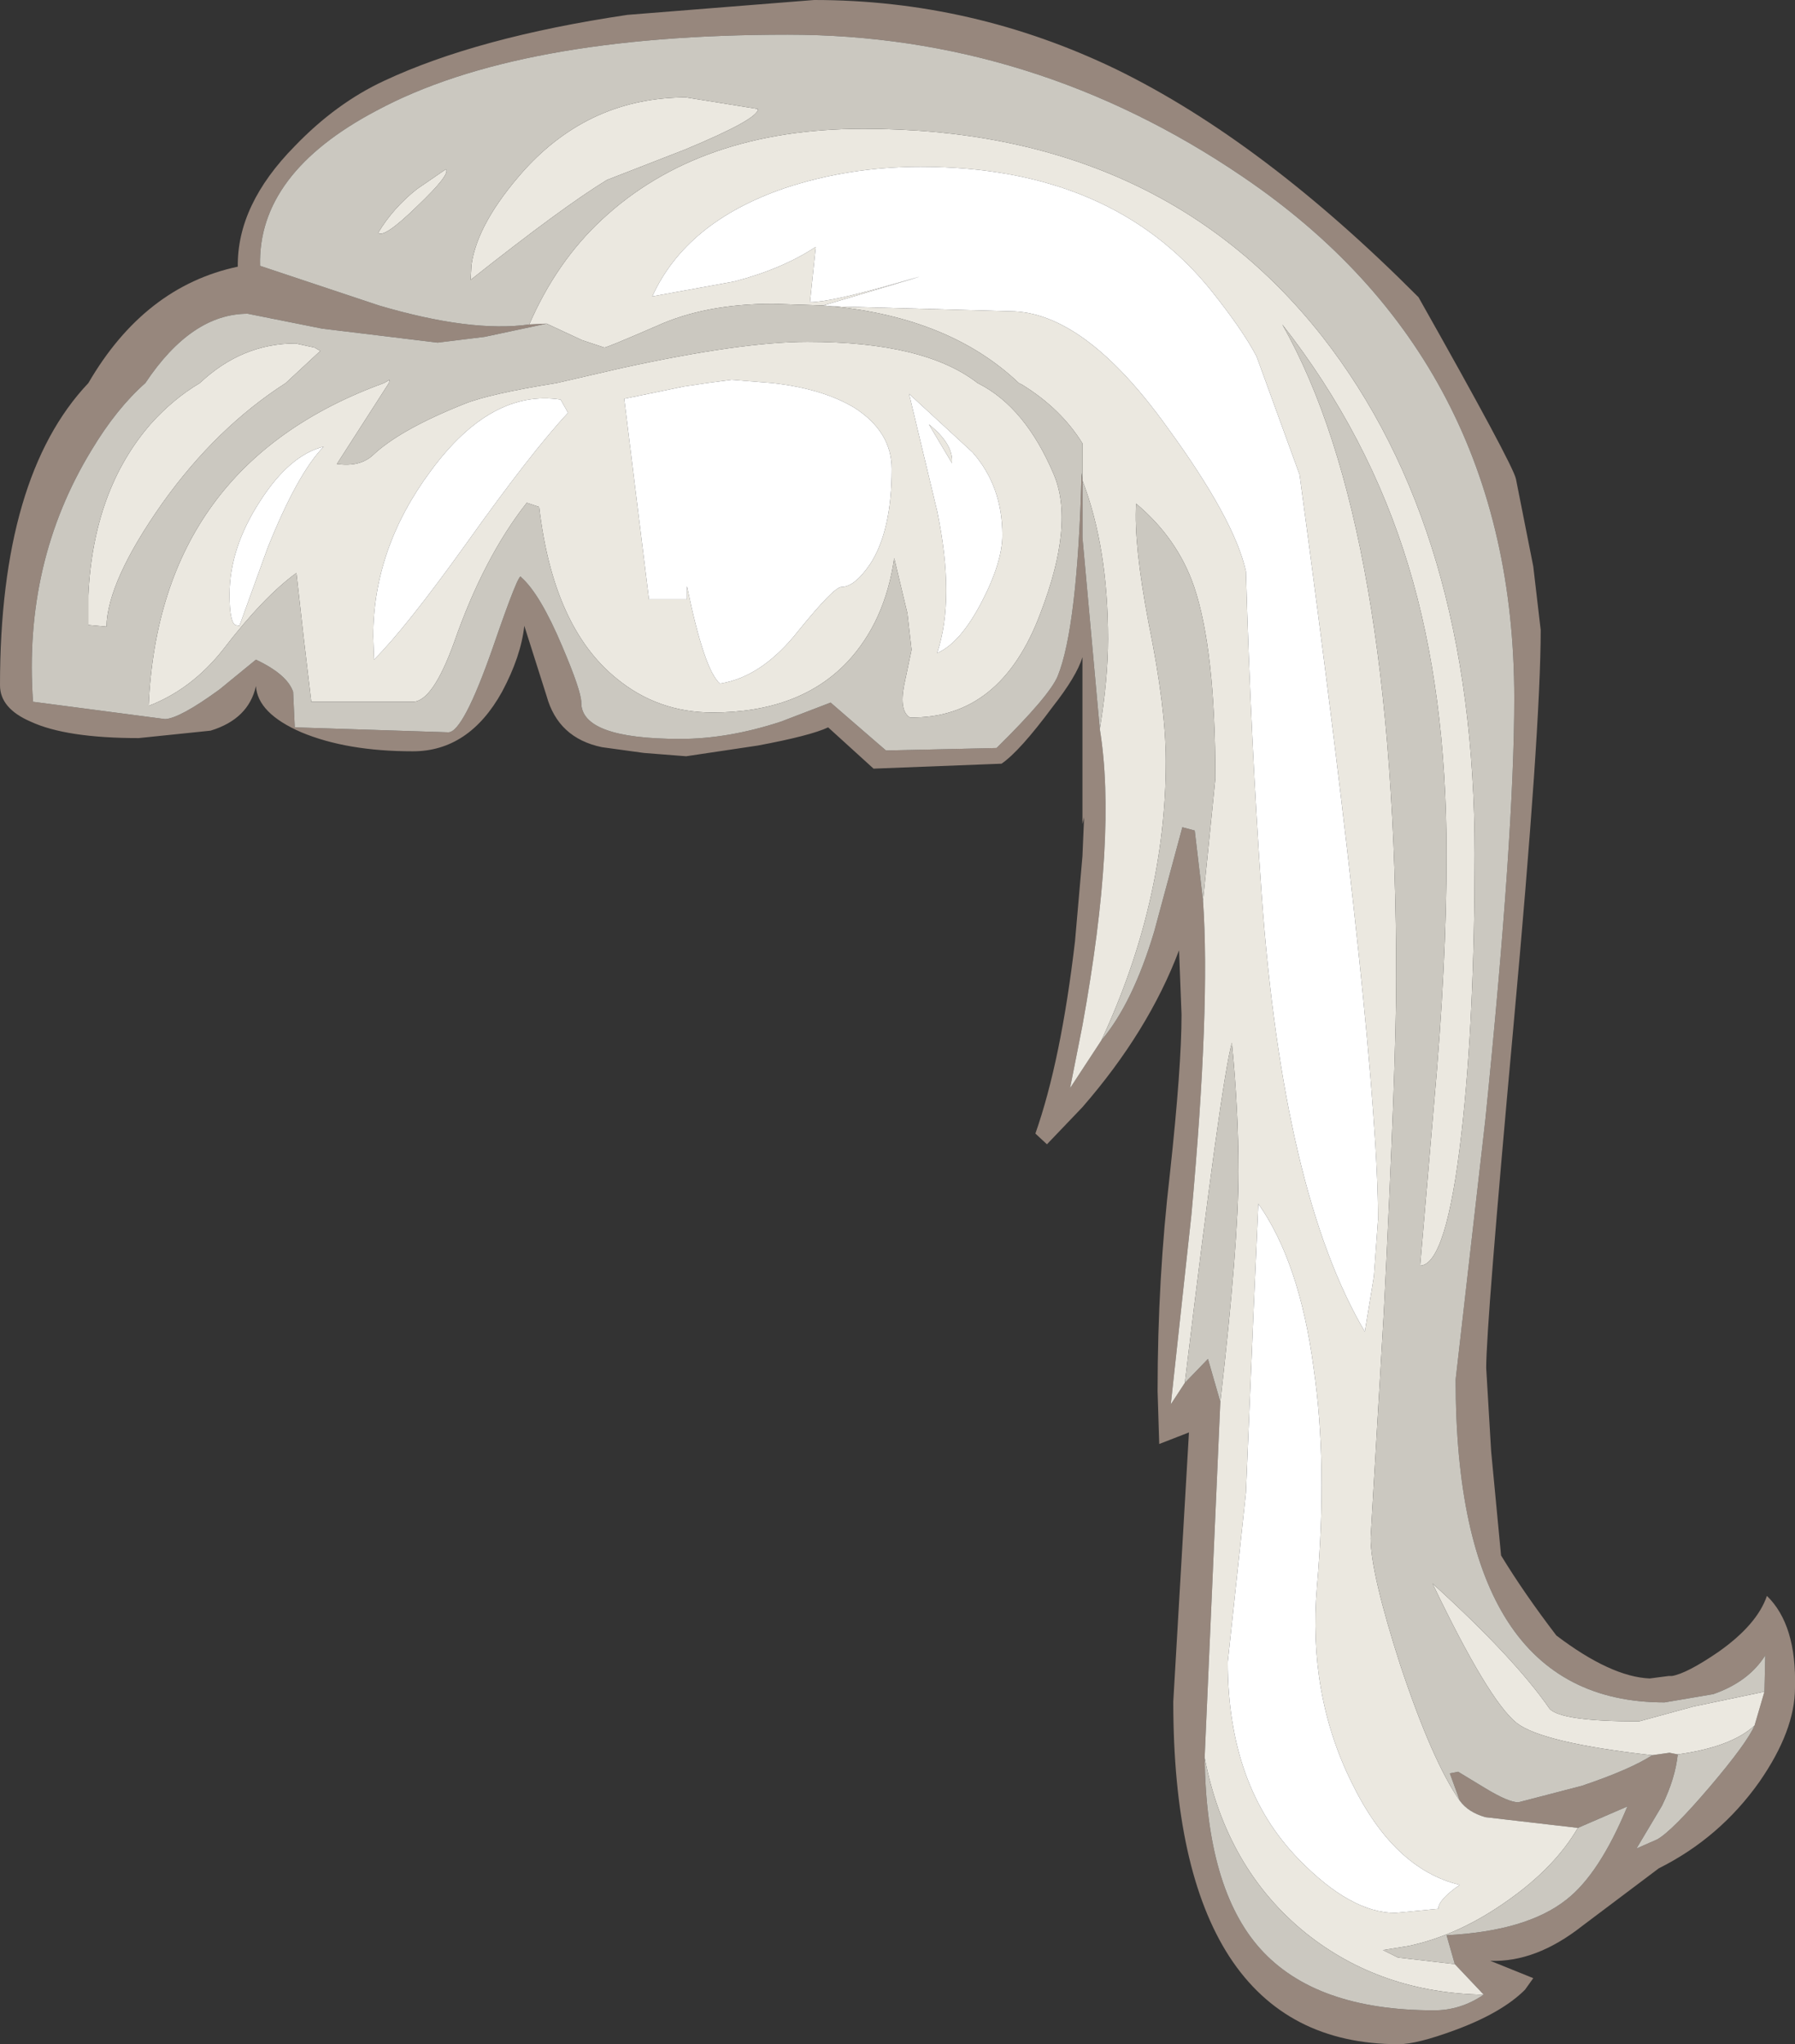<?xml version="1.0" encoding="UTF-8" standalone="no"?>
<svg xmlns:ffdec="https://www.free-decompiler.com/flash" xmlns:xlink="http://www.w3.org/1999/xlink" ffdec:objectType="shape" height="123.8px" width="108.7px" xmlns="http://www.w3.org/2000/svg">
  <rect width="100%" height="100%" fill="#333333" stroke="none"/>
  <g transform="matrix(1.0, 0.0, 0.0, 1.0, 60.65, 50.9)">
    <path d="M-27.55 -31.3 L-31.3 -30.5 -34.15 -30.15 -41.15 -31.0 -45.65 -31.9 Q-49.05 -31.9 -51.85 -27.7 -53.6 -26.15 -55.1 -23.65 -59.25 -16.85 -58.65 -8.4 L-50.65 -7.35 Q-49.75 -7.4 -47.35 -9.15 L-45.15 -10.95 Q-43.25 -10.05 -42.9 -9.0 L-42.8 -6.85 -33.5 -6.55 Q-32.6 -6.55 -30.8 -11.7 -29.2 -16.35 -29.1 -15.95 -27.95 -14.95 -26.6 -11.75 -25.45 -9.05 -25.45 -8.35 -25.45 -6.15 -19.45 -6.15 -16.55 -6.15 -13.35 -7.2 L-10.35 -8.35 -7.0 -5.45 -0.3 -5.6 Q2.9 -8.75 3.4 -9.95 4.6 -12.9 4.85 -22.25 L4.9 -21.9 4.9 -21.8 4.9 -18.35 5.95 -6.75 Q7.0 -0.35 4.9 11.2 L4.15 15.0 6.05 12.1 Q7.95 9.85 9.25 5.5 L10.95 -0.8 11.7 -0.6 12.2 3.65 Q12.65 10.0 11.5 22.65 L10.25 34.15 11.1 32.85 12.5 31.4 13.25 34.0 12.3 55.55 Q12.4 63.45 15.65 67.1 19.0 70.85 26.2 70.85 27.8 70.85 29.2 69.9 L27.45 68.05 26.95 66.3 Q31.8 66.05 34.2 64.15 36.2 62.6 37.9 58.5 L34.9 59.8 29.3 59.15 Q28.25 58.85 27.75 58.15 L27.15 56.5 27.65 56.4 29.3 57.4 Q30.7 58.25 31.3 58.25 L35.15 57.25 Q38.1 56.25 39.4 55.4 L40.45 55.25 40.95 55.35 Q40.8 56.8 40.0 58.45 L38.45 61.05 39.7 60.5 Q40.6 60.0 42.9 57.3 45.15 54.65 45.6 53.6 L46.2 51.55 46.25 49.35 Q45.25 50.95 43.1 51.7 L40.15 52.2 Q27.5 52.2 27.5 32.65 L29.3 16.9 Q31.05 -0.4 31.05 -8.6 31.05 -29.05 14.6 -40.2 1.95 -48.8 -12.95 -48.8 -29.3 -48.8 -37.85 -44.2 -45.05 -40.4 -44.9 -34.8 L-37.7 -32.4 Q-32.1 -30.75 -28.6 -31.25 L-27.55 -31.3 M4.9 -11.1 Q4.55 -9.95 3.1 -8.1 1.1 -5.4 0.0 -4.65 L-7.75 -4.35 -10.5 -6.85 Q-11.55 -6.35 -14.75 -5.75 L-19.1 -5.1 -21.65 -5.3 -24.2 -5.65 Q-26.85 -6.2 -27.55 -8.75 L-28.9 -13.0 Q-29.1 -11.15 -30.25 -9.0 -32.25 -5.4 -35.65 -5.4 -39.65 -5.4 -42.4 -6.55 -45.05 -7.7 -45.15 -9.35 -45.6 -7.35 -47.9 -6.65 L-52.25 -6.2 Q-56.65 -6.2 -58.8 -7.2 -60.65 -8.0 -60.65 -9.4 -60.65 -22.05 -55.3 -27.7 -51.9 -33.55 -46.25 -34.75 -46.3 -38.5 -42.8 -42.05 -40.3 -44.65 -37.4 -46.0 -31.75 -48.65 -22.65 -50.0 L-11.35 -50.9 Q-1.75 -50.9 6.95 -46.7 15.85 -42.35 25.25 -32.9 30.95 -22.8 31.15 -21.9 L32.2 -16.6 32.65 -12.75 Q32.65 -6.8 31.0 11.25 29.35 29.35 29.35 31.95 L29.65 37.0 30.25 43.3 Q31.65 45.6 33.6 48.15 36.9 50.65 39.25 50.75 L40.4 50.6 40.6 50.6 Q41.5 50.45 43.4 49.15 45.75 47.5 46.35 45.75 48.15 47.5 48.05 51.3 48.05 53.9 45.9 57.0 43.5 60.4 39.8 62.25 L35.15 65.75 Q32.35 67.95 29.6 67.85 L32.2 68.9 31.7 69.6 Q30.3 71.0 27.45 72.05 25.15 72.9 24.05 72.9 17.25 72.9 13.8 67.6 10.4 62.35 10.4 52.15 L11.35 35.85 9.55 36.55 9.45 33.35 Q9.45 26.55 10.2 20.15 10.9 13.7 10.9 10.55 L10.75 6.65 Q8.9 11.55 4.9 16.15 L2.75 18.4 2.05 17.75 Q3.6 13.35 4.45 6.1 L4.9 0.95 5.0 -1.4 4.9 -1.0 4.9 -11.1" fill="#97877d" fill-rule="evenodd" stroke="none"/>
    <path d="M4.9 -21.9 L4.9 -24.05 Q3.6 -26.15 1.25 -27.6 L1.05 -27.7 Q-3.1 -31.65 -10.25 -32.35 L0.5 -32.05 Q5.0 -32.05 10.05 -25.0 14.1 -19.45 14.8 -16.3 15.1 -6.0 15.75 3.25 17.05 21.35 22.0 29.75 L22.55 26.4 22.8 22.95 Q22.8 13.05 18.05 -22.15 L15.45 -29.3 Q14.65 -30.85 12.7 -33.3 6.65 -40.8 -4.9 -40.8 -9.25 -40.8 -13.15 -39.5 -19.1 -37.45 -21.15 -32.95 L-16.2 -33.85 Q-13.3 -34.6 -11.25 -35.95 L-11.6 -32.6 Q-10.35 -32.6 -6.35 -33.75 -2.2 -34.95 -10.8 -32.4 L-13.85 -32.5 Q-17.95 -32.5 -20.9 -31.15 -23.9 -29.85 -24.05 -29.85 L-25.4 -30.3 -27.55 -31.3 -28.6 -31.25 Q-26.95 -35.05 -24.2 -37.6 -18.3 -43.1 -8.35 -43.1 9.5 -43.1 19.4 -30.55 28.65 -18.75 28.65 0.8 28.65 10.75 27.85 17.75 26.95 25.7 25.35 25.75 L26.2 15.85 Q26.95 7.45 26.95 0.85 26.95 -9.0 24.65 -16.6 22.25 -24.55 17.0 -31.25 23.9 -19.1 23.9 8.35 23.9 13.55 23.15 28.6 L22.35 42.25 Q22.35 44.35 24.15 49.95 26.1 55.8 27.75 58.15 28.25 58.85 29.3 59.15 L34.9 59.8 Q33.5 62.2 30.65 64.2 27.7 66.3 24.65 66.95 L23.1 67.2 24.0 67.65 27.45 68.05 29.2 69.9 Q22.95 69.8 18.4 66.15 13.6 62.25 12.3 55.55 L13.25 34.0 Q14.35 24.4 14.35 20.05 14.35 16.35 13.95 12.25 13.3 14.55 11.1 32.85 L10.25 34.15 11.5 22.65 Q12.65 10.0 12.2 3.65 L12.95 -3.75 Q12.95 -11.6 11.65 -15.4 10.65 -18.3 8.15 -20.4 8.0 -17.95 8.9 -13.2 9.95 -8.05 9.95 -4.8 9.95 3.7 6.05 12.1 L4.15 15.0 4.9 11.2 Q7.0 -0.35 5.95 -6.75 6.45 -9.8 6.45 -12.2 6.45 -17.75 4.9 -21.8 L4.9 -21.9 M2.35 -13.75 Q-0.05 -7.35 -5.55 -7.45 -6.2 -7.85 -5.9 -9.4 L-5.45 -11.55 -5.7 -13.75 -6.5 -17.1 Q-7.05 -13.25 -9.35 -10.8 -12.25 -7.75 -17.5 -7.75 -20.8 -7.75 -23.3 -9.8 -27.15 -12.9 -28.0 -20.2 L-28.75 -20.45 Q-31.35 -17.15 -33.15 -12.0 -34.45 -8.4 -35.65 -8.4 L-41.8 -8.4 -42.25 -12.2 -42.7 -16.2 Q-44.7 -14.75 -47.15 -11.55 -49.05 -9.15 -51.65 -8.15 -51.0 -22.75 -37.4 -27.7 L-37.05 -27.9 -37.1 -27.7 -40.25 -22.8 Q-38.85 -22.6 -38.05 -23.35 -36.4 -24.9 -32.5 -26.45 -31.0 -27.05 -26.95 -27.7 L-23.05 -28.6 Q-15.75 -30.2 -11.75 -30.2 -4.65 -30.2 -1.45 -27.7 L-1.35 -27.65 Q1.45 -26.2 3.15 -22.2 4.45 -19.2 2.35 -13.75 M46.2 51.55 L45.6 53.6 Q44.2 54.9 40.95 55.35 L40.45 55.25 39.4 55.4 Q32.75 54.65 31.2 53.45 29.5 52.1 26.1 45.0 31.1 49.55 33.2 52.6 33.95 53.35 38.6 53.35 L41.9 52.45 46.2 51.55 M18.9 31.95 Q18.05 25.55 15.55 22.0 L15.25 28.8 14.8 39.5 13.7 49.75 Q13.7 57.3 18.0 61.7 21.15 64.95 23.85 64.95 L26.45 64.7 Q26.45 64.15 27.75 63.25 23.75 62.3 21.2 57.05 18.55 51.7 19.1 45.2 19.75 37.8 18.9 31.95 M-41.25 -29.65 L-43.35 -27.7 Q-47.55 -25.0 -50.8 -20.45 -54.15 -15.7 -54.2 -12.95 L-55.3 -13.05 -55.3 -14.85 Q-55.0 -21.25 -51.5 -25.25 -50.15 -26.75 -48.55 -27.7 -46.0 -30.1 -42.75 -30.1 L-41.6 -29.85 -41.25 -29.65 M-44.9 -20.55 Q-46.75 -17.7 -46.75 -14.9 -46.75 -13.25 -46.4 -13.05 L-46.15 -13.0 -44.45 -17.7 Q-42.65 -22.2 -41.05 -23.85 -43.1 -23.35 -44.9 -20.55 M-14.75 -44.3 Q-14.7 -43.7 -19.15 -41.85 L-23.9 -40.0 Q-26.6 -38.35 -32.15 -33.95 L-32.1 -34.85 Q-31.75 -37.4 -28.9 -40.6 -24.9 -45.0 -19.1 -45.0 L-14.75 -44.3 M-19.2 -27.5 L-22.85 -26.75 -21.35 -14.6 -19.05 -14.6 -19.05 -15.4 Q-18.0 -10.3 -17.05 -9.5 -14.5 -9.9 -12.3 -12.7 -10.15 -15.35 -9.7 -15.35 -8.9 -15.35 -7.95 -16.75 -6.65 -18.75 -6.65 -22.5 -6.65 -24.75 -8.9 -26.2 -10.8 -27.35 -13.85 -27.7 L-16.35 -27.9 -17.85 -27.7 -19.2 -27.5 M-35.4 -39.45 L-33.65 -40.65 Q-33.35 -40.35 -35.4 -38.4 -37.4 -36.45 -37.75 -36.8 -36.85 -38.3 -35.4 -39.45 M-26.7 -26.7 Q-30.9 -27.35 -34.55 -22.4 -38.05 -17.7 -38.05 -12.35 L-38.0 -10.95 Q-36.05 -12.9 -32.4 -18.0 -28.45 -23.55 -26.25 -25.9 L-26.7 -26.7 M-3.9 -11.35 Q-2.5 -11.95 -1.2 -14.45 0.05 -16.85 0.05 -18.5 0.05 -21.45 -1.75 -23.5 L-5.6 -27.05 -3.9 -19.95 Q-2.8 -14.65 -3.9 -11.35 M-4.4 -25.2 Q-2.9 -24.0 -3.0 -22.85 L-4.4 -25.2" fill="#ebe8e0" fill-rule="evenodd" stroke="none"/>
    <path d="M-10.25 -32.35 Q-3.1 -31.65 1.05 -27.7 L1.25 -27.6 Q3.6 -26.15 4.9 -24.05 L4.9 -21.9 4.85 -22.25 Q4.6 -12.9 3.4 -9.95 2.9 -8.75 -0.3 -5.6 L-7.0 -5.45 -10.35 -8.35 -13.35 -7.2 Q-16.55 -6.15 -19.45 -6.15 -25.45 -6.15 -25.45 -8.35 -25.45 -9.05 -26.6 -11.75 -27.95 -14.95 -29.1 -15.95 -29.2 -16.35 -30.8 -11.7 -32.6 -6.55 -33.5 -6.55 L-42.8 -6.85 -42.9 -9.0 Q-43.25 -10.05 -45.15 -10.95 L-47.35 -9.15 Q-49.75 -7.4 -50.65 -7.35 L-58.65 -8.4 Q-59.25 -16.85 -55.1 -23.65 -53.6 -26.15 -51.85 -27.7 -49.05 -31.9 -45.65 -31.9 L-41.15 -31.0 -34.15 -30.15 -31.3 -30.5 -27.55 -31.3 -25.4 -30.3 -24.05 -29.85 Q-23.9 -29.85 -20.9 -31.15 -17.95 -32.5 -13.85 -32.5 L-10.8 -32.4 -10.25 -32.35 M4.9 -21.8 Q6.45 -17.75 6.45 -12.2 6.45 -9.8 5.95 -6.75 L4.9 -18.35 4.9 -21.8 M6.05 12.1 Q9.95 3.7 9.95 -4.8 9.95 -8.05 8.9 -13.2 8.0 -17.95 8.15 -20.4 10.65 -18.3 11.65 -15.4 12.95 -11.6 12.95 -3.75 L12.2 3.65 11.7 -0.6 10.95 -0.8 9.25 5.5 Q7.95 9.85 6.05 12.1 M11.1 32.85 Q13.3 14.55 13.95 12.25 14.35 16.35 14.35 20.05 14.35 24.4 13.25 34.0 L12.5 31.4 11.1 32.85 M12.3 55.55 Q13.6 62.25 18.4 66.15 22.95 69.8 29.2 69.9 27.8 70.85 26.2 70.85 19.0 70.85 15.65 67.1 12.4 63.45 12.3 55.55 M27.45 68.05 L24.0 67.65 23.1 67.2 24.65 66.95 Q27.7 66.3 30.65 64.2 33.5 62.2 34.9 59.8 L37.9 58.5 Q36.2 62.6 34.2 64.15 31.8 66.05 26.95 66.3 L27.45 68.05 M27.75 58.15 Q26.1 55.8 24.15 49.95 22.35 44.35 22.35 42.25 L23.15 28.6 Q23.9 13.55 23.9 8.35 23.9 -19.1 17.0 -31.25 22.25 -24.55 24.65 -16.6 26.95 -9.0 26.95 0.85 26.95 7.45 26.2 15.85 L25.35 25.75 Q26.95 25.7 27.85 17.75 28.65 10.75 28.65 0.8 28.65 -18.75 19.4 -30.55 9.5 -43.1 -8.35 -43.1 -18.3 -43.1 -24.2 -37.6 -26.95 -35.05 -28.6 -31.25 -32.1 -30.75 -37.7 -32.4 L-44.9 -34.8 Q-45.05 -40.4 -37.85 -44.2 -29.3 -48.8 -12.95 -48.8 1.95 -48.8 14.6 -40.2 31.05 -29.05 31.05 -8.6 31.05 -0.4 29.3 16.9 L27.5 32.65 Q27.5 52.2 40.15 52.2 L43.1 51.7 Q45.25 50.95 46.25 49.35 L46.2 51.55 41.9 52.45 38.6 53.35 Q33.95 53.35 33.2 52.6 31.1 49.55 26.1 45.0 29.5 52.1 31.2 53.45 32.75 54.65 39.4 55.4 38.1 56.25 35.15 57.25 L31.3 58.25 Q30.7 58.25 29.3 57.4 L27.65 56.4 27.15 56.5 27.75 58.15 M2.35 -13.75 Q4.45 -19.2 3.15 -22.2 1.45 -26.2 -1.35 -27.65 L-1.45 -27.7 Q-4.65 -30.2 -11.75 -30.2 -15.75 -30.2 -23.05 -28.6 L-26.95 -27.7 Q-31.0 -27.05 -32.5 -26.45 -36.4 -24.9 -38.05 -23.35 -38.85 -22.6 -40.25 -22.8 L-37.1 -27.7 -37.05 -27.9 -37.4 -27.7 Q-51.0 -22.75 -51.65 -8.15 -49.05 -9.15 -47.15 -11.55 -44.7 -14.75 -42.7 -16.2 L-42.25 -12.2 -41.8 -8.4 -35.65 -8.4 Q-34.45 -8.4 -33.15 -12.0 -31.35 -17.15 -28.75 -20.45 L-28.0 -20.2 Q-27.15 -12.9 -23.3 -9.8 -20.8 -7.75 -17.5 -7.75 -12.25 -7.75 -9.35 -10.8 -7.05 -13.25 -6.5 -17.1 L-5.7 -13.75 -5.45 -11.55 -5.9 -9.4 Q-6.2 -7.85 -5.55 -7.45 -0.05 -7.35 2.35 -13.75 M45.6 53.6 Q45.15 54.65 42.9 57.3 40.6 60.0 39.7 60.5 L38.45 61.05 40.0 58.45 Q40.8 56.8 40.95 55.35 44.2 54.9 45.6 53.6 M-41.25 -29.65 L-41.6 -29.85 -42.75 -30.1 Q-46.0 -30.1 -48.55 -27.7 -50.15 -26.75 -51.5 -25.25 -55.0 -21.25 -55.3 -14.85 L-55.3 -13.05 -54.2 -12.95 Q-54.15 -15.7 -50.8 -20.45 -47.55 -25.0 -43.35 -27.7 L-41.25 -29.65 M-14.75 -44.3 L-19.1 -45.0 Q-24.9 -45.0 -28.9 -40.6 -31.75 -37.4 -32.1 -34.85 L-32.15 -33.95 Q-26.6 -38.35 -23.9 -40.0 L-19.15 -41.85 Q-14.7 -43.7 -14.75 -44.3 M-35.4 -39.45 Q-36.85 -38.3 -37.75 -36.8 -37.4 -36.45 -35.4 -38.4 -33.35 -40.35 -33.65 -40.65 L-35.4 -39.45" fill="#cbc8c0" fill-rule="evenodd" stroke="none"/>
    <path d="M-10.25 -32.35 L-10.8 -32.4 Q-2.2 -34.95 -6.35 -33.75 -10.35 -32.6 -11.6 -32.6 L-11.25 -35.95 Q-13.3 -34.6 -16.2 -33.85 L-21.15 -32.95 Q-19.1 -37.45 -13.15 -39.5 -9.25 -40.8 -4.9 -40.8 6.65 -40.8 12.7 -33.3 14.65 -30.85 15.45 -29.3 L18.05 -22.15 Q22.8 13.05 22.8 22.95 L22.55 26.4 22.0 29.75 Q17.05 21.35 15.75 3.25 15.1 -6.0 14.8 -16.3 14.1 -19.45 10.05 -25.0 5.0 -32.05 0.5 -32.05 L-10.25 -32.35 M18.9 31.95 Q19.75 37.8 19.1 45.2 18.55 51.7 21.2 57.05 23.75 62.3 27.75 63.25 26.45 64.15 26.45 64.7 L23.85 64.95 Q21.15 64.95 18.0 61.7 13.7 57.3 13.7 49.75 L14.8 39.5 15.25 28.8 15.55 22.0 Q18.05 25.55 18.9 31.95 M-44.9 -20.55 Q-43.1 -23.35 -41.05 -23.85 -42.65 -22.2 -44.45 -17.7 L-46.15 -13.0 -46.4 -13.05 Q-46.75 -13.25 -46.75 -14.9 -46.75 -17.7 -44.9 -20.55 M-19.2 -27.5 L-17.85 -27.7 -16.35 -27.9 -13.85 -27.7 Q-10.8 -27.35 -8.9 -26.2 -6.65 -24.75 -6.65 -22.5 -6.65 -18.75 -7.95 -16.75 -8.9 -15.35 -9.7 -15.35 -10.15 -15.35 -12.3 -12.7 -14.5 -9.9 -17.05 -9.5 -18.0 -10.3 -19.05 -15.4 L-19.05 -14.6 -21.35 -14.6 -22.85 -26.75 -19.2 -27.5 M-4.4 -25.2 L-3.0 -22.85 Q-2.9 -24.0 -4.4 -25.2 M-3.9 -11.35 Q-2.8 -14.65 -3.9 -19.95 L-5.6 -27.05 -1.75 -23.5 Q0.05 -21.45 0.05 -18.5 0.05 -16.85 -1.2 -14.45 -2.5 -11.95 -3.9 -11.35 M-26.7 -26.7 L-26.25 -25.9 Q-28.45 -23.55 -32.4 -18.0 -36.05 -12.9 -38.0 -10.95 L-38.05 -12.35 Q-38.05 -17.7 -34.55 -22.4 -30.9 -27.35 -26.7 -26.7" fill="#ffffff" fill-rule="evenodd" stroke="none"/>
  </g>
</svg>
